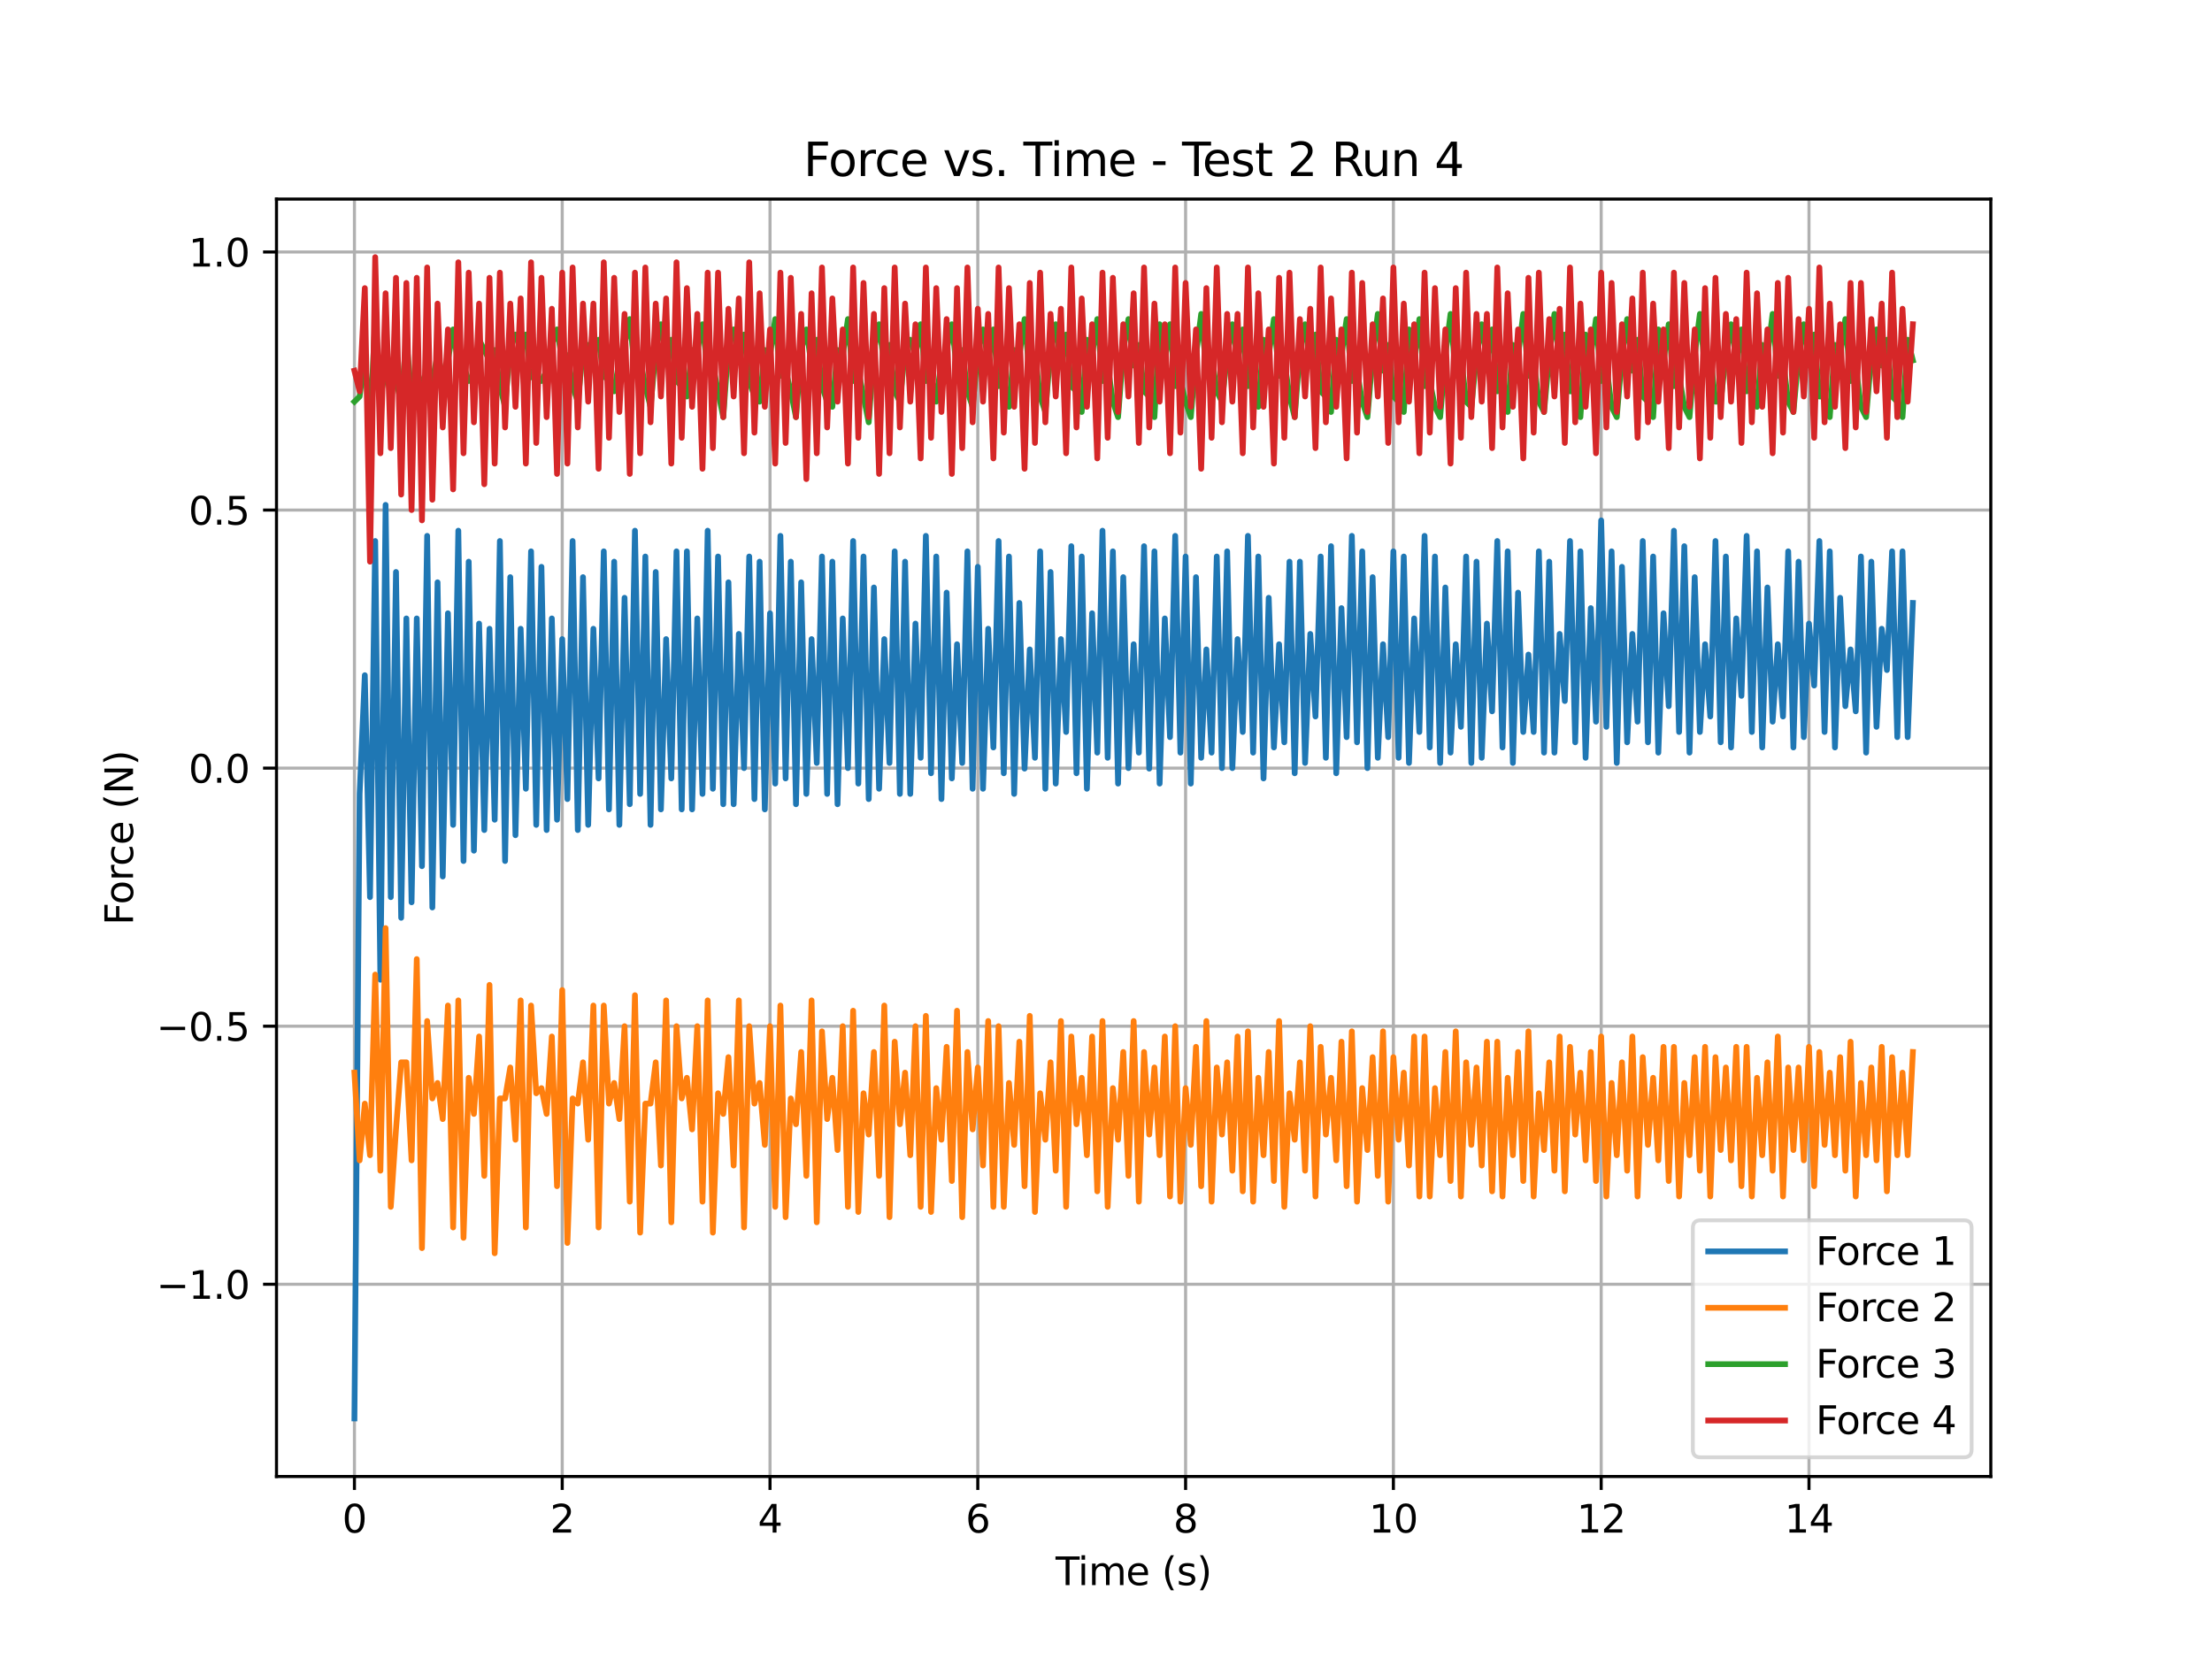 <?xml version="1.0" encoding="utf-8" standalone="no"?>
<!DOCTYPE svg PUBLIC "-//W3C//DTD SVG 1.1//EN"
  "http://www.w3.org/Graphics/SVG/1.1/DTD/svg11.dtd">
<svg xmlns:xlink="http://www.w3.org/1999/xlink" width="576pt" height="432pt" viewBox="0 0 576 432" xmlns="http://www.w3.org/2000/svg" version="1.1">
 <defs>
  <style type="text/css">*{stroke-linejoin: round; stroke-linecap: butt}</style>
 </defs>
 <g id="figure_1">
  <g id="patch_1">
   <path d="M 0 432 
L 576 432 
L 576 0 
L 0 0 
z
" style="fill: #ffffff"/>
  </g>
  <g id="axes_1">
   <g id="patch_2">
    <path d="M 72 384.48 
L 518.4 384.48 
L 518.4 51.84 
L 72 51.84 
z
" style="fill: #ffffff"/>
   </g>
   <g id="matplotlib.axis_1">
    <g id="xtick_1">
     <g id="line2d_1">
      <path d="M 92.291 384.48 
L 92.291 51.84 
" clip-path="url(#p115ffee6c2)" style="fill: none; stroke: #b0b0b0; stroke-width: 0.8; stroke-linecap: square"/>
     </g>
     <g id="line2d_2">
      <defs>
       <path id="me410e942dd" d="M 0 0 
L 0 3.5 
" style="stroke: #000000; stroke-width: 0.8"/>
      </defs>
      <g>
       <use xlink:href="#me410e942dd" x="92.291" y="384.48" style="stroke: #000000; stroke-width: 0.8"/>
      </g>
     </g>
     <g id="text_1">
      <!-- 0 -->
      <g transform="translate(89.11 399.078) scale(0.1 -0.1)">
       <defs>
        <path id="DejaVuSans-30" d="M 2034 4250 
Q 1547 4250 1301 3770 
Q 1056 3291 1056 2328 
Q 1056 1369 1301 889 
Q 1547 409 2034 409 
Q 2525 409 2770 889 
Q 3016 1369 3016 2328 
Q 3016 3291 2770 3770 
Q 2525 4250 2034 4250 
z
M 2034 4750 
Q 2819 4750 3233 4129 
Q 3647 3509 3647 2328 
Q 3647 1150 3233 529 
Q 2819 -91 2034 -91 
Q 1250 -91 836 529 
Q 422 1150 422 2328 
Q 422 3509 836 4129 
Q 1250 4750 2034 4750 
z
" transform="scale(0.016)"/>
       </defs>
       <use xlink:href="#DejaVuSans-30"/>
      </g>
     </g>
    </g>
    <g id="xtick_2">
     <g id="line2d_3">
      <path d="M 146.4 384.48 
L 146.4 51.84 
" clip-path="url(#p115ffee6c2)" style="fill: none; stroke: #b0b0b0; stroke-width: 0.8; stroke-linecap: square"/>
     </g>
     <g id="line2d_4">
      <g>
       <use xlink:href="#me410e942dd" x="146.4" y="384.48" style="stroke: #000000; stroke-width: 0.8"/>
      </g>
     </g>
     <g id="text_2">
      <!-- 2 -->
      <g transform="translate(143.219 399.078) scale(0.1 -0.1)">
       <defs>
        <path id="DejaVuSans-32" d="M 1228 531 
L 3431 531 
L 3431 0 
L 469 0 
L 469 531 
Q 828 903 1448 1529 
Q 2069 2156 2228 2338 
Q 2531 2678 2651 2914 
Q 2772 3150 2772 3378 
Q 2772 3750 2511 3984 
Q 2250 4219 1831 4219 
Q 1534 4219 1204 4116 
Q 875 4013 500 3803 
L 500 4441 
Q 881 4594 1212 4672 
Q 1544 4750 1819 4750 
Q 2544 4750 2975 4387 
Q 3406 4025 3406 3419 
Q 3406 3131 3298 2873 
Q 3191 2616 2906 2266 
Q 2828 2175 2409 1742 
Q 1991 1309 1228 531 
z
" transform="scale(0.016)"/>
       </defs>
       <use xlink:href="#DejaVuSans-32"/>
      </g>
     </g>
    </g>
    <g id="xtick_3">
     <g id="line2d_5">
      <path d="M 200.509 384.48 
L 200.509 51.84 
" clip-path="url(#p115ffee6c2)" style="fill: none; stroke: #b0b0b0; stroke-width: 0.8; stroke-linecap: square"/>
     </g>
     <g id="line2d_6">
      <g>
       <use xlink:href="#me410e942dd" x="200.509" y="384.48" style="stroke: #000000; stroke-width: 0.8"/>
      </g>
     </g>
     <g id="text_3">
      <!-- 4 -->
      <g transform="translate(197.328 399.078) scale(0.1 -0.1)">
       <defs>
        <path id="DejaVuSans-34" d="M 2419 4116 
L 825 1625 
L 2419 1625 
L 2419 4116 
z
M 2253 4666 
L 3047 4666 
L 3047 1625 
L 3713 1625 
L 3713 1100 
L 3047 1100 
L 3047 0 
L 2419 0 
L 2419 1100 
L 313 1100 
L 313 1709 
L 2253 4666 
z
" transform="scale(0.016)"/>
       </defs>
       <use xlink:href="#DejaVuSans-34"/>
      </g>
     </g>
    </g>
    <g id="xtick_4">
     <g id="line2d_7">
      <path d="M 254.618 384.48 
L 254.618 51.84 
" clip-path="url(#p115ffee6c2)" style="fill: none; stroke: #b0b0b0; stroke-width: 0.8; stroke-linecap: square"/>
     </g>
     <g id="line2d_8">
      <g>
       <use xlink:href="#me410e942dd" x="254.618" y="384.48" style="stroke: #000000; stroke-width: 0.8"/>
      </g>
     </g>
     <g id="text_4">
      <!-- 6 -->
      <g transform="translate(251.437 399.078) scale(0.1 -0.1)">
       <defs>
        <path id="DejaVuSans-36" d="M 2113 2584 
Q 1688 2584 1439 2293 
Q 1191 2003 1191 1497 
Q 1191 994 1439 701 
Q 1688 409 2113 409 
Q 2538 409 2786 701 
Q 3034 994 3034 1497 
Q 3034 2003 2786 2293 
Q 2538 2584 2113 2584 
z
M 3366 4563 
L 3366 3988 
Q 3128 4100 2886 4159 
Q 2644 4219 2406 4219 
Q 1781 4219 1451 3797 
Q 1122 3375 1075 2522 
Q 1259 2794 1537 2939 
Q 1816 3084 2150 3084 
Q 2853 3084 3261 2657 
Q 3669 2231 3669 1497 
Q 3669 778 3244 343 
Q 2819 -91 2113 -91 
Q 1303 -91 875 529 
Q 447 1150 447 2328 
Q 447 3434 972 4092 
Q 1497 4750 2381 4750 
Q 2619 4750 2861 4703 
Q 3103 4656 3366 4563 
z
" transform="scale(0.016)"/>
       </defs>
       <use xlink:href="#DejaVuSans-36"/>
      </g>
     </g>
    </g>
    <g id="xtick_5">
     <g id="line2d_9">
      <path d="M 308.727 384.48 
L 308.727 51.84 
" clip-path="url(#p115ffee6c2)" style="fill: none; stroke: #b0b0b0; stroke-width: 0.8; stroke-linecap: square"/>
     </g>
     <g id="line2d_10">
      <g>
       <use xlink:href="#me410e942dd" x="308.727" y="384.48" style="stroke: #000000; stroke-width: 0.8"/>
      </g>
     </g>
     <g id="text_5">
      <!-- 8 -->
      <g transform="translate(305.546 399.078) scale(0.1 -0.1)">
       <defs>
        <path id="DejaVuSans-38" d="M 2034 2216 
Q 1584 2216 1326 1975 
Q 1069 1734 1069 1313 
Q 1069 891 1326 650 
Q 1584 409 2034 409 
Q 2484 409 2743 651 
Q 3003 894 3003 1313 
Q 3003 1734 2745 1975 
Q 2488 2216 2034 2216 
z
M 1403 2484 
Q 997 2584 770 2862 
Q 544 3141 544 3541 
Q 544 4100 942 4425 
Q 1341 4750 2034 4750 
Q 2731 4750 3128 4425 
Q 3525 4100 3525 3541 
Q 3525 3141 3298 2862 
Q 3072 2584 2669 2484 
Q 3125 2378 3379 2068 
Q 3634 1759 3634 1313 
Q 3634 634 3220 271 
Q 2806 -91 2034 -91 
Q 1263 -91 848 271 
Q 434 634 434 1313 
Q 434 1759 690 2068 
Q 947 2378 1403 2484 
z
M 1172 3481 
Q 1172 3119 1398 2916 
Q 1625 2713 2034 2713 
Q 2441 2713 2670 2916 
Q 2900 3119 2900 3481 
Q 2900 3844 2670 4047 
Q 2441 4250 2034 4250 
Q 1625 4250 1398 4047 
Q 1172 3844 1172 3481 
z
" transform="scale(0.016)"/>
       </defs>
       <use xlink:href="#DejaVuSans-38"/>
      </g>
     </g>
    </g>
    <g id="xtick_6">
     <g id="line2d_11">
      <path d="M 362.836 384.48 
L 362.836 51.84 
" clip-path="url(#p115ffee6c2)" style="fill: none; stroke: #b0b0b0; stroke-width: 0.8; stroke-linecap: square"/>
     </g>
     <g id="line2d_12">
      <g>
       <use xlink:href="#me410e942dd" x="362.836" y="384.48" style="stroke: #000000; stroke-width: 0.8"/>
      </g>
     </g>
     <g id="text_6">
      <!-- 10 -->
      <g transform="translate(356.474 399.078) scale(0.1 -0.1)">
       <defs>
        <path id="DejaVuSans-31" d="M 794 531 
L 1825 531 
L 1825 4091 
L 703 3866 
L 703 4441 
L 1819 4666 
L 2450 4666 
L 2450 531 
L 3481 531 
L 3481 0 
L 794 0 
L 794 531 
z
" transform="scale(0.016)"/>
       </defs>
       <use xlink:href="#DejaVuSans-31"/>
       <use xlink:href="#DejaVuSans-30" x="63.623"/>
      </g>
     </g>
    </g>
    <g id="xtick_7">
     <g id="line2d_13">
      <path d="M 416.945 384.48 
L 416.945 51.84 
" clip-path="url(#p115ffee6c2)" style="fill: none; stroke: #b0b0b0; stroke-width: 0.8; stroke-linecap: square"/>
     </g>
     <g id="line2d_14">
      <g>
       <use xlink:href="#me410e942dd" x="416.945" y="384.48" style="stroke: #000000; stroke-width: 0.8"/>
      </g>
     </g>
     <g id="text_7">
      <!-- 12 -->
      <g transform="translate(410.583 399.078) scale(0.1 -0.1)">
       <use xlink:href="#DejaVuSans-31"/>
       <use xlink:href="#DejaVuSans-32" x="63.623"/>
      </g>
     </g>
    </g>
    <g id="xtick_8">
     <g id="line2d_15">
      <path d="M 471.055 384.48 
L 471.055 51.84 
" clip-path="url(#p115ffee6c2)" style="fill: none; stroke: #b0b0b0; stroke-width: 0.8; stroke-linecap: square"/>
     </g>
     <g id="line2d_16">
      <g>
       <use xlink:href="#me410e942dd" x="471.055" y="384.48" style="stroke: #000000; stroke-width: 0.8"/>
      </g>
     </g>
     <g id="text_8">
      <!-- 14 -->
      <g transform="translate(464.692 399.078) scale(0.1 -0.1)">
       <use xlink:href="#DejaVuSans-31"/>
       <use xlink:href="#DejaVuSans-34" x="63.623"/>
      </g>
     </g>
    </g>
    <g id="text_9">
     <!-- Time (s) -->
     <g transform="translate(274.871 412.757) scale(0.1 -0.1)">
      <defs>
       <path id="DejaVuSans-54" d="M -19 4666 
L 3928 4666 
L 3928 4134 
L 2272 4134 
L 2272 0 
L 1638 0 
L 1638 4134 
L -19 4134 
L -19 4666 
z
" transform="scale(0.016)"/>
       <path id="DejaVuSans-69" d="M 603 3500 
L 1178 3500 
L 1178 0 
L 603 0 
L 603 3500 
z
M 603 4863 
L 1178 4863 
L 1178 4134 
L 603 4134 
L 603 4863 
z
" transform="scale(0.016)"/>
       <path id="DejaVuSans-6d" d="M 3328 2828 
Q 3544 3216 3844 3400 
Q 4144 3584 4550 3584 
Q 5097 3584 5394 3201 
Q 5691 2819 5691 2113 
L 5691 0 
L 5113 0 
L 5113 2094 
Q 5113 2597 4934 2840 
Q 4756 3084 4391 3084 
Q 3944 3084 3684 2787 
Q 3425 2491 3425 1978 
L 3425 0 
L 2847 0 
L 2847 2094 
Q 2847 2600 2669 2842 
Q 2491 3084 2119 3084 
Q 1678 3084 1418 2786 
Q 1159 2488 1159 1978 
L 1159 0 
L 581 0 
L 581 3500 
L 1159 3500 
L 1159 2956 
Q 1356 3278 1631 3431 
Q 1906 3584 2284 3584 
Q 2666 3584 2933 3390 
Q 3200 3197 3328 2828 
z
" transform="scale(0.016)"/>
       <path id="DejaVuSans-65" d="M 3597 1894 
L 3597 1613 
L 953 1613 
Q 991 1019 1311 708 
Q 1631 397 2203 397 
Q 2534 397 2845 478 
Q 3156 559 3463 722 
L 3463 178 
Q 3153 47 2828 -22 
Q 2503 -91 2169 -91 
Q 1331 -91 842 396 
Q 353 884 353 1716 
Q 353 2575 817 3079 
Q 1281 3584 2069 3584 
Q 2775 3584 3186 3129 
Q 3597 2675 3597 1894 
z
M 3022 2063 
Q 3016 2534 2758 2815 
Q 2500 3097 2075 3097 
Q 1594 3097 1305 2825 
Q 1016 2553 972 2059 
L 3022 2063 
z
" transform="scale(0.016)"/>
       <path id="DejaVuSans-20" transform="scale(0.016)"/>
       <path id="DejaVuSans-28" d="M 1984 4856 
Q 1566 4138 1362 3434 
Q 1159 2731 1159 2009 
Q 1159 1288 1364 580 
Q 1569 -128 1984 -844 
L 1484 -844 
Q 1016 -109 783 600 
Q 550 1309 550 2009 
Q 550 2706 781 3412 
Q 1013 4119 1484 4856 
L 1984 4856 
z
" transform="scale(0.016)"/>
       <path id="DejaVuSans-73" d="M 2834 3397 
L 2834 2853 
Q 2591 2978 2328 3040 
Q 2066 3103 1784 3103 
Q 1356 3103 1142 2972 
Q 928 2841 928 2578 
Q 928 2378 1081 2264 
Q 1234 2150 1697 2047 
L 1894 2003 
Q 2506 1872 2764 1633 
Q 3022 1394 3022 966 
Q 3022 478 2636 193 
Q 2250 -91 1575 -91 
Q 1294 -91 989 -36 
Q 684 19 347 128 
L 347 722 
Q 666 556 975 473 
Q 1284 391 1588 391 
Q 1994 391 2212 530 
Q 2431 669 2431 922 
Q 2431 1156 2273 1281 
Q 2116 1406 1581 1522 
L 1381 1569 
Q 847 1681 609 1914 
Q 372 2147 372 2553 
Q 372 3047 722 3315 
Q 1072 3584 1716 3584 
Q 2034 3584 2315 3537 
Q 2597 3491 2834 3397 
z
" transform="scale(0.016)"/>
       <path id="DejaVuSans-29" d="M 513 4856 
L 1013 4856 
Q 1481 4119 1714 3412 
Q 1947 2706 1947 2009 
Q 1947 1309 1714 600 
Q 1481 -109 1013 -844 
L 513 -844 
Q 928 -128 1133 580 
Q 1338 1288 1338 2009 
Q 1338 2731 1133 3434 
Q 928 4138 513 4856 
z
" transform="scale(0.016)"/>
      </defs>
      <use xlink:href="#DejaVuSans-54"/>
      <use xlink:href="#DejaVuSans-69" x="57.959"/>
      <use xlink:href="#DejaVuSans-6d" x="85.742"/>
      <use xlink:href="#DejaVuSans-65" x="183.154"/>
      <use xlink:href="#DejaVuSans-20" x="244.678"/>
      <use xlink:href="#DejaVuSans-28" x="276.465"/>
      <use xlink:href="#DejaVuSans-73" x="315.479"/>
      <use xlink:href="#DejaVuSans-29" x="367.578"/>
     </g>
    </g>
   </g>
   <g id="matplotlib.axis_2">
    <g id="ytick_1">
     <g id="line2d_17">
      <path d="M 72 334.416 
L 518.4 334.416 
" clip-path="url(#p115ffee6c2)" style="fill: none; stroke: #b0b0b0; stroke-width: 0.8; stroke-linecap: square"/>
     </g>
     <g id="line2d_18">
      <defs>
       <path id="m4d97829cfa" d="M 0 0 
L -3.5 0 
" style="stroke: #000000; stroke-width: 0.8"/>
      </defs>
      <g>
       <use xlink:href="#m4d97829cfa" x="72" y="334.416" style="stroke: #000000; stroke-width: 0.8"/>
      </g>
     </g>
     <g id="text_10">
      <!-- −1.0 -->
      <g transform="translate(40.717 338.215) scale(0.1 -0.1)">
       <defs>
        <path id="DejaVuSans-2212" d="M 678 2272 
L 4684 2272 
L 4684 1741 
L 678 1741 
L 678 2272 
z
" transform="scale(0.016)"/>
        <path id="DejaVuSans-2e" d="M 684 794 
L 1344 794 
L 1344 0 
L 684 0 
L 684 794 
z
" transform="scale(0.016)"/>
       </defs>
       <use xlink:href="#DejaVuSans-2212"/>
       <use xlink:href="#DejaVuSans-31" x="83.789"/>
       <use xlink:href="#DejaVuSans-2e" x="147.412"/>
       <use xlink:href="#DejaVuSans-30" x="179.199"/>
      </g>
     </g>
    </g>
    <g id="ytick_2">
     <g id="line2d_19">
      <path d="M 72 267.216 
L 518.4 267.216 
" clip-path="url(#p115ffee6c2)" style="fill: none; stroke: #b0b0b0; stroke-width: 0.8; stroke-linecap: square"/>
     </g>
     <g id="line2d_20">
      <g>
       <use xlink:href="#m4d97829cfa" x="72" y="267.216" style="stroke: #000000; stroke-width: 0.8"/>
      </g>
     </g>
     <g id="text_11">
      <!-- −0.5 -->
      <g transform="translate(40.717 271.015) scale(0.1 -0.1)">
       <defs>
        <path id="DejaVuSans-35" d="M 691 4666 
L 3169 4666 
L 3169 4134 
L 1269 4134 
L 1269 2991 
Q 1406 3038 1543 3061 
Q 1681 3084 1819 3084 
Q 2600 3084 3056 2656 
Q 3513 2228 3513 1497 
Q 3513 744 3044 326 
Q 2575 -91 1722 -91 
Q 1428 -91 1123 -41 
Q 819 9 494 109 
L 494 744 
Q 775 591 1075 516 
Q 1375 441 1709 441 
Q 2250 441 2565 725 
Q 2881 1009 2881 1497 
Q 2881 1984 2565 2268 
Q 2250 2553 1709 2553 
Q 1456 2553 1204 2497 
Q 953 2441 691 2322 
L 691 4666 
z
" transform="scale(0.016)"/>
       </defs>
       <use xlink:href="#DejaVuSans-2212"/>
       <use xlink:href="#DejaVuSans-30" x="83.789"/>
       <use xlink:href="#DejaVuSans-2e" x="147.412"/>
       <use xlink:href="#DejaVuSans-35" x="179.199"/>
      </g>
     </g>
    </g>
    <g id="ytick_3">
     <g id="line2d_21">
      <path d="M 72 200.016 
L 518.4 200.016 
" clip-path="url(#p115ffee6c2)" style="fill: none; stroke: #b0b0b0; stroke-width: 0.8; stroke-linecap: square"/>
     </g>
     <g id="line2d_22">
      <g>
       <use xlink:href="#m4d97829cfa" x="72" y="200.016" style="stroke: #000000; stroke-width: 0.8"/>
      </g>
     </g>
     <g id="text_12">
      <!-- 0.0 -->
      <g transform="translate(49.097 203.815) scale(0.1 -0.1)">
       <use xlink:href="#DejaVuSans-30"/>
       <use xlink:href="#DejaVuSans-2e" x="63.623"/>
       <use xlink:href="#DejaVuSans-30" x="95.41"/>
      </g>
     </g>
    </g>
    <g id="ytick_4">
     <g id="line2d_23">
      <path d="M 72 132.816 
L 518.4 132.816 
" clip-path="url(#p115ffee6c2)" style="fill: none; stroke: #b0b0b0; stroke-width: 0.8; stroke-linecap: square"/>
     </g>
     <g id="line2d_24">
      <g>
       <use xlink:href="#m4d97829cfa" x="72" y="132.816" style="stroke: #000000; stroke-width: 0.8"/>
      </g>
     </g>
     <g id="text_13">
      <!-- 0.5 -->
      <g transform="translate(49.097 136.615) scale(0.1 -0.1)">
       <use xlink:href="#DejaVuSans-30"/>
       <use xlink:href="#DejaVuSans-2e" x="63.623"/>
       <use xlink:href="#DejaVuSans-35" x="95.41"/>
      </g>
     </g>
    </g>
    <g id="ytick_5">
     <g id="line2d_25">
      <path d="M 72 65.616 
L 518.4 65.616 
" clip-path="url(#p115ffee6c2)" style="fill: none; stroke: #b0b0b0; stroke-width: 0.8; stroke-linecap: square"/>
     </g>
     <g id="line2d_26">
      <g>
       <use xlink:href="#m4d97829cfa" x="72" y="65.616" style="stroke: #000000; stroke-width: 0.8"/>
      </g>
     </g>
     <g id="text_14">
      <!-- 1.0 -->
      <g transform="translate(49.097 69.415) scale(0.1 -0.1)">
       <use xlink:href="#DejaVuSans-31"/>
       <use xlink:href="#DejaVuSans-2e" x="63.623"/>
       <use xlink:href="#DejaVuSans-30" x="95.41"/>
      </g>
     </g>
    </g>
    <g id="text_15">
     <!-- Force (N) -->
     <g transform="translate(34.638 240.914) rotate(-90) scale(0.1 -0.1)">
      <defs>
       <path id="DejaVuSans-46" d="M 628 4666 
L 3309 4666 
L 3309 4134 
L 1259 4134 
L 1259 2759 
L 3109 2759 
L 3109 2228 
L 1259 2228 
L 1259 0 
L 628 0 
L 628 4666 
z
" transform="scale(0.016)"/>
       <path id="DejaVuSans-6f" d="M 1959 3097 
Q 1497 3097 1228 2736 
Q 959 2375 959 1747 
Q 959 1119 1226 758 
Q 1494 397 1959 397 
Q 2419 397 2687 759 
Q 2956 1122 2956 1747 
Q 2956 2369 2687 2733 
Q 2419 3097 1959 3097 
z
M 1959 3584 
Q 2709 3584 3137 3096 
Q 3566 2609 3566 1747 
Q 3566 888 3137 398 
Q 2709 -91 1959 -91 
Q 1206 -91 779 398 
Q 353 888 353 1747 
Q 353 2609 779 3096 
Q 1206 3584 1959 3584 
z
" transform="scale(0.016)"/>
       <path id="DejaVuSans-72" d="M 2631 2963 
Q 2534 3019 2420 3045 
Q 2306 3072 2169 3072 
Q 1681 3072 1420 2755 
Q 1159 2438 1159 1844 
L 1159 0 
L 581 0 
L 581 3500 
L 1159 3500 
L 1159 2956 
Q 1341 3275 1631 3429 
Q 1922 3584 2338 3584 
Q 2397 3584 2469 3576 
Q 2541 3569 2628 3553 
L 2631 2963 
z
" transform="scale(0.016)"/>
       <path id="DejaVuSans-63" d="M 3122 3366 
L 3122 2828 
Q 2878 2963 2633 3030 
Q 2388 3097 2138 3097 
Q 1578 3097 1268 2742 
Q 959 2388 959 1747 
Q 959 1106 1268 751 
Q 1578 397 2138 397 
Q 2388 397 2633 464 
Q 2878 531 3122 666 
L 3122 134 
Q 2881 22 2623 -34 
Q 2366 -91 2075 -91 
Q 1284 -91 818 406 
Q 353 903 353 1747 
Q 353 2603 823 3093 
Q 1294 3584 2113 3584 
Q 2378 3584 2631 3529 
Q 2884 3475 3122 3366 
z
" transform="scale(0.016)"/>
       <path id="DejaVuSans-4e" d="M 628 4666 
L 1478 4666 
L 3547 763 
L 3547 4666 
L 4159 4666 
L 4159 0 
L 3309 0 
L 1241 3903 
L 1241 0 
L 628 0 
L 628 4666 
z
" transform="scale(0.016)"/>
      </defs>
      <use xlink:href="#DejaVuSans-46"/>
      <use xlink:href="#DejaVuSans-6f" x="53.895"/>
      <use xlink:href="#DejaVuSans-72" x="115.076"/>
      <use xlink:href="#DejaVuSans-63" x="153.939"/>
      <use xlink:href="#DejaVuSans-65" x="208.92"/>
      <use xlink:href="#DejaVuSans-20" x="270.443"/>
      <use xlink:href="#DejaVuSans-28" x="302.23"/>
      <use xlink:href="#DejaVuSans-4e" x="341.244"/>
      <use xlink:href="#DejaVuSans-29" x="416.049"/>
     </g>
    </g>
   </g>
   <g id="line2d_27">
    <path d="M 92.291 369.36 
L 93.644 206.736 
L 94.996 175.824 
L 96.349 233.616 
L 97.702 140.88 
L 99.055 255.12 
L 100.407 131.472 
L 101.76 233.616 
L 103.113 148.944 
L 104.465 238.992 
L 105.818 161.04 
L 107.171 234.96 
L 108.524 161.04 
L 109.876 225.552 
L 111.229 139.536 
L 112.582 236.304 
L 113.935 151.632 
L 115.287 228.24 
L 116.64 159.696 
L 117.993 214.8 
L 119.345 138.192 
L 120.698 224.208 
L 122.051 146.256 
L 123.404 221.52 
L 124.756 162.384 
L 126.109 216.144 
L 127.462 163.728 
L 128.815 213.456 
L 130.167 140.88 
L 131.52 224.208 
L 132.873 150.288 
L 134.225 217.488 
L 135.578 163.728 
L 136.931 205.392 
L 138.284 143.568 
L 139.636 214.8 
L 140.989 147.6 
L 142.342 216.144 
L 143.695 161.04 
L 145.047 213.456 
L 146.4 166.416 
L 147.753 208.08 
L 149.105 140.88 
L 150.458 216.144 
L 151.811 150.288 
L 153.164 214.8 
L 154.516 163.728 
L 155.869 202.704 
L 157.222 143.568 
L 158.575 210.768 
L 159.927 146.256 
L 161.28 214.8 
L 162.633 155.664 
L 163.985 209.424 
L 165.338 138.192 
L 166.691 206.736 
L 168.044 144.912 
L 169.396 214.8 
L 170.749 148.944 
L 172.102 210.768 
L 173.455 166.416 
L 174.807 202.704 
L 176.16 143.568 
L 177.513 210.768 
L 178.865 143.568 
L 180.218 210.768 
L 181.571 161.04 
L 182.924 206.736 
L 184.276 138.192 
L 185.629 205.392 
L 186.982 144.912 
L 188.335 209.424 
L 189.687 151.632 
L 191.04 209.424 
L 192.393 165.072 
L 193.745 200.016 
L 195.098 144.912 
L 196.451 208.08 
L 197.804 146.256 
L 199.156 210.768 
L 200.509 159.696 
L 201.862 204.048 
L 203.215 139.536 
L 204.567 202.704 
L 205.92 146.256 
L 207.273 209.424 
L 208.625 151.632 
L 209.978 206.736 
L 211.331 166.416 
L 212.684 198.672 
L 214.036 144.912 
L 215.389 206.736 
L 216.742 146.256 
L 218.095 209.424 
L 219.447 161.04 
L 220.8 200.016 
L 222.153 140.88 
L 223.505 204.048 
L 224.858 144.912 
L 226.211 208.08 
L 227.564 152.976 
L 228.916 205.392 
L 230.269 166.416 
L 231.622 198.672 
L 232.975 143.568 
L 234.327 206.736 
L 235.68 146.256 
L 237.033 206.736 
L 238.385 162.384 
L 239.738 197.328 
L 241.091 139.536 
L 242.444 201.36 
L 243.796 144.912 
L 245.149 208.08 
L 246.502 154.32 
L 247.855 202.704 
L 249.207 167.76 
L 250.56 198.672 
L 251.913 143.568 
L 253.265 205.392 
L 254.618 147.6 
L 255.971 205.392 
L 257.324 163.728 
L 258.676 194.64 
L 260.029 140.88 
L 261.382 201.36 
L 262.735 144.912 
L 264.087 206.736 
L 265.44 157.008 
L 266.793 200.145 
L 268.145 169.104 
L 269.498 197.328 
L 270.851 143.568 
L 272.204 205.392 
L 273.556 148.944 
L 274.909 204.048 
L 276.262 166.416 
L 277.615 190.608 
L 278.967 142.224 
L 280.32 201.36 
L 281.673 144.912 
L 283.025 205.392 
L 284.378 159.696 
L 285.731 195.984 
L 287.084 138.192 
L 288.436 197.328 
L 289.789 143.568 
L 291.142 204.048 
L 292.495 150.288 
L 293.847 200.016 
L 295.2 167.76 
L 296.553 195.984 
L 297.905 142.224 
L 299.258 200.145 
L 300.611 143.568 
L 301.964 204.048 
L 303.316 161.04 
L 304.669 191.952 
L 306.022 139.536 
L 307.375 195.984 
L 308.727 144.912 
L 310.08 204.048 
L 311.433 150.288 
L 312.785 197.328 
L 314.138 169.104 
L 315.491 195.984 
L 316.844 144.912 
L 318.196 200.016 
L 319.549 143.568 
L 320.902 200.016 
L 322.255 166.416 
L 323.607 190.608 
L 324.96 139.536 
L 326.313 195.984 
L 327.665 144.912 
L 329.018 202.704 
L 330.371 155.664 
L 331.724 194.64 
L 333.076 167.76 
L 334.429 193.296 
L 335.782 146.256 
L 337.135 201.36 
L 338.487 146.256 
L 339.84 198.672 
L 341.193 165.072 
L 342.545 186.576 
L 343.898 144.912 
L 345.251 197.328 
L 346.604 142.224 
L 347.956 201.36 
L 349.309 158.352 
L 350.662 191.952 
L 352.015 139.536 
L 353.367 193.296 
L 354.72 143.568 
L 356.073 200.016 
L 357.425 150.288 
L 358.778 197.328 
L 360.131 167.76 
L 361.484 191.952 
L 362.836 143.568 
L 364.189 197.328 
L 365.542 144.912 
L 366.895 198.672 
L 368.247 161.04 
L 369.6 190.608 
L 370.953 139.536 
L 372.305 194.64 
L 373.658 144.912 
L 375.011 198.672 
L 376.364 152.976 
L 377.716 195.984 
L 379.069 167.76 
L 380.422 189.264 
L 381.775 144.912 
L 383.127 198.672 
L 384.48 146.256 
L 385.833 197.328 
L 387.185 162.384 
L 388.538 185.232 
L 389.891 140.88 
L 391.244 194.64 
L 392.596 143.568 
L 393.949 198.672 
L 395.302 154.32 
L 396.655 190.608 
L 398.007 170.448 
L 399.36 190.608 
L 400.713 143.568 
L 402.065 195.984 
L 403.418 146.256 
L 404.771 195.984 
L 406.124 165.072 
L 407.476 182.544 
L 408.829 140.88 
L 410.182 193.296 
L 411.535 143.568 
L 412.887 197.328 
L 414.24 158.352 
L 415.593 187.92 
L 416.945 135.504 
L 418.298 189.264 
L 419.651 143.568 
L 421.004 198.672 
L 422.356 147.6 
L 423.709 193.296 
L 425.062 165.072 
L 426.415 187.92 
L 427.767 140.88 
L 429.12 193.296 
L 430.473 144.912 
L 431.825 195.984 
L 433.178 159.696 
L 434.531 183.888 
L 435.884 138.192 
L 437.236 190.608 
L 438.589 142.224 
L 439.942 195.984 
L 441.295 150.288 
L 442.647 190.608 
L 444 167.76 
L 445.353 186.576 
L 446.705 140.88 
L 448.058 193.296 
L 449.411 144.912 
L 450.764 194.64 
L 452.116 161.04 
L 453.469 181.2 
L 454.822 139.536 
L 456.175 190.608 
L 457.527 143.568 
L 458.88 194.64 
L 460.233 152.976 
L 461.585 187.92 
L 462.938 167.76 
L 464.291 186.576 
L 465.644 143.568 
L 466.996 194.64 
L 468.349 146.256 
L 469.702 191.952 
L 471.055 162.384 
L 472.407 178.512 
L 473.76 140.88 
L 475.113 190.608 
L 476.465 143.568 
L 477.818 194.64 
L 479.171 155.664 
L 480.524 183.888 
L 481.876 169.104 
L 483.229 185.232 
L 484.582 144.912 
L 485.935 195.984 
L 487.287 146.256 
L 488.64 189.264 
L 489.993 163.728 
L 491.345 174.48 
L 492.698 143.568 
L 494.051 191.952 
L 495.404 143.568 
L 496.756 191.952 
L 498.109 157.008 
L 498.109 157.008 
" clip-path="url(#p115ffee6c2)" style="fill: none; stroke: #1f77b4; stroke-width: 1.5; stroke-linecap: square"/>
   </g>
   <g id="line2d_28">
    <path d="M 92.291 279.312 
L 93.644 302.16 
L 94.996 287.376 
L 96.349 300.816 
L 97.702 253.776 
L 99.055 304.848 
L 100.407 241.68 
L 101.76 314.256 
L 103.113 294.096 
L 104.465 276.624 
L 105.818 276.624 
L 107.171 302.16 
L 108.524 249.744 
L 109.876 325.008 
L 111.229 265.872 
L 112.582 286.032 
L 113.935 282 
L 115.287 291.408 
L 116.64 261.84 
L 117.993 319.632 
L 119.345 260.496 
L 120.698 322.32 
L 122.051 280.656 
L 123.404 290.064 
L 124.756 269.904 
L 126.109 306.192 
L 127.462 256.464 
L 128.815 326.352 
L 130.167 286.032 
L 131.52 286.032 
L 132.873 277.968 
L 134.225 296.784 
L 135.578 260.496 
L 136.931 319.632 
L 138.284 261.84 
L 139.636 284.688 
L 140.989 283.344 
L 142.342 290.064 
L 143.695 269.904 
L 145.047 308.88 
L 146.4 257.808 
L 147.753 323.664 
L 149.105 286.032 
L 150.458 287.376 
L 151.811 276.624 
L 153.164 296.784 
L 154.516 261.84 
L 155.869 319.632 
L 157.222 261.84 
L 158.575 287.376 
L 159.927 282 
L 161.28 291.408 
L 162.633 267.216 
L 163.985 312.912 
L 165.338 259.152 
L 166.691 320.976 
L 168.044 287.376 
L 169.396 287.376 
L 170.749 276.624 
L 172.102 303.504 
L 173.455 260.496 
L 174.807 318.288 
L 176.16 267.216 
L 177.513 286.032 
L 178.865 280.656 
L 180.218 294.096 
L 181.571 267.216 
L 182.924 312.912 
L 184.276 260.496 
L 185.629 320.976 
L 186.982 284.688 
L 188.335 290.064 
L 189.687 275.28 
L 191.04 303.504 
L 192.393 260.496 
L 193.745 319.632 
L 195.098 267.216 
L 196.451 287.376 
L 197.804 282 
L 199.156 298.128 
L 200.509 267.216 
L 201.862 314.256 
L 203.215 261.84 
L 204.567 316.944 
L 205.92 286.032 
L 207.273 292.752 
L 208.625 273.936 
L 209.978 306.192 
L 211.331 260.496 
L 212.684 318.288 
L 214.036 268.56 
L 215.389 291.408 
L 216.742 280.656 
L 218.095 299.472 
L 219.447 267.216 
L 220.8 314.256 
L 222.153 263.184 
L 223.505 315.6 
L 224.858 284.688 
L 226.211 295.44 
L 227.564 273.936 
L 228.916 306.192 
L 230.269 261.84 
L 231.622 316.944 
L 232.975 271.248 
L 234.327 292.752 
L 235.68 279.312 
L 237.033 300.816 
L 238.385 267.216 
L 239.738 314.256 
L 241.091 264.528 
L 242.444 315.6 
L 243.796 283.344 
L 245.149 296.784 
L 246.502 272.592 
L 247.855 307.536 
L 249.207 263.184 
L 250.56 316.944 
L 251.913 273.936 
L 253.265 294.096 
L 254.618 277.968 
L 255.971 303.504 
L 257.324 265.872 
L 258.676 314.256 
L 260.029 267.216 
L 261.382 314.256 
L 262.735 282 
L 264.087 298.128 
L 265.44 271.248 
L 266.793 308.88 
L 268.145 264.528 
L 269.498 315.6 
L 270.851 284.688 
L 272.204 296.784 
L 273.556 276.624 
L 274.909 304.848 
L 276.262 265.872 
L 277.615 314.256 
L 278.967 269.904 
L 280.32 292.752 
L 281.673 280.656 
L 283.025 300.816 
L 284.378 269.904 
L 285.731 310.224 
L 287.084 265.872 
L 288.436 314.256 
L 289.789 283.344 
L 291.142 296.784 
L 292.495 273.936 
L 293.847 306.192 
L 295.2 265.872 
L 296.553 312.912 
L 297.905 273.936 
L 299.258 295.44 
L 300.611 277.968 
L 301.964 300.816 
L 303.316 269.904 
L 304.669 311.568 
L 306.022 267.216 
L 307.375 312.912 
L 308.727 283.344 
L 310.08 298.128 
L 311.433 272.592 
L 312.785 308.88 
L 314.138 265.872 
L 315.491 312.912 
L 316.844 277.968 
L 318.196 295.44 
L 319.549 276.624 
L 320.902 304.848 
L 322.255 269.904 
L 323.607 310.224 
L 324.96 268.56 
L 326.313 312.912 
L 327.665 280.656 
L 329.018 300.816 
L 330.371 273.936 
L 331.724 307.536 
L 333.076 265.872 
L 334.429 314.256 
L 335.782 284.688 
L 337.135 296.784 
L 338.487 276.624 
L 339.84 304.848 
L 341.193 267.216 
L 342.545 311.568 
L 343.898 272.592 
L 345.251 295.44 
L 346.604 280.656 
L 347.956 302.16 
L 349.309 271.248 
L 350.662 308.88 
L 352.015 268.56 
L 353.367 312.912 
L 354.72 283.344 
L 356.073 299.472 
L 357.425 275.28 
L 358.778 306.192 
L 360.131 268.56 
L 361.484 312.912 
L 362.836 275.28 
L 364.189 296.784 
L 365.542 279.312 
L 366.895 303.504 
L 368.247 269.904 
L 369.6 311.568 
L 370.953 269.904 
L 372.305 311.568 
L 373.658 283.344 
L 375.011 300.816 
L 376.364 273.936 
L 377.716 307.536 
L 379.069 268.56 
L 380.422 311.568 
L 381.775 276.624 
L 383.127 298.128 
L 384.48 277.968 
L 385.833 303.504 
L 387.185 271.248 
L 388.538 310.224 
L 389.891 271.248 
L 391.244 311.568 
L 392.596 280.656 
L 393.949 300.816 
L 395.302 273.936 
L 396.655 307.536 
L 398.007 268.56 
L 399.36 311.568 
L 400.713 284.688 
L 402.065 299.472 
L 403.418 276.624 
L 404.771 304.848 
L 406.124 269.904 
L 407.476 310.224 
L 408.829 272.592 
L 410.182 295.44 
L 411.535 279.312 
L 412.887 302.16 
L 414.24 273.936 
L 415.593 307.536 
L 416.945 269.904 
L 418.298 311.568 
L 419.651 282 
L 421.004 300.816 
L 422.356 276.624 
L 423.709 304.848 
L 425.062 269.904 
L 426.415 311.568 
L 427.767 275.28 
L 429.12 298.128 
L 430.473 280.656 
L 431.825 302.16 
L 433.178 272.592 
L 434.531 307.536 
L 435.884 272.592 
L 437.236 311.568 
L 438.589 282 
L 439.942 300.816 
L 441.295 275.28 
L 442.647 304.848 
L 444 272.592 
L 445.353 311.568 
L 446.705 275.28 
L 448.058 299.472 
L 449.411 277.968 
L 450.764 302.16 
L 452.116 272.592 
L 453.469 308.88 
L 454.822 272.592 
L 456.175 311.568 
L 457.527 280.656 
L 458.88 300.816 
L 460.233 276.624 
L 461.585 304.848 
L 462.938 269.904 
L 464.291 311.568 
L 465.644 277.968 
L 466.996 299.472 
L 468.349 277.968 
L 469.702 302.16 
L 471.055 272.592 
L 472.407 308.88 
L 473.76 273.936 
L 475.113 298.128 
L 476.465 279.312 
L 477.818 300.816 
L 479.171 275.28 
L 480.524 304.848 
L 481.876 271.248 
L 483.229 311.568 
L 484.582 282 
L 485.935 300.816 
L 487.287 277.968 
L 488.64 302.16 
L 489.993 272.592 
L 491.345 310.224 
L 492.698 275.28 
L 494.051 300.816 
L 495.404 279.312 
L 496.756 300.816 
L 498.109 273.936 
L 498.109 273.936 
" clip-path="url(#p115ffee6c2)" style="fill: none; stroke: #ff7f0e; stroke-width: 1.5; stroke-linecap: square"/>
   </g>
   <g id="line2d_29">
    <path d="M 92.291 104.592 
L 93.644 103.248 
L 94.996 92.496 
L 96.349 111.312 
L 97.702 83.088 
L 99.055 103.248 
L 100.407 96.528 
L 101.76 101.904 
L 103.113 99.216 
L 104.465 104.592 
L 105.818 88.464 
L 107.171 103.248 
L 108.524 96.528 
L 109.876 100.56 
L 111.229 97.872 
L 112.582 99.216 
L 113.935 92.496 
L 115.287 97.872 
L 116.64 93.84 
L 117.993 85.776 
L 119.345 95.184 
L 120.698 95.184 
L 122.051 99.216 
L 123.404 97.872 
L 124.756 88.464 
L 127.462 93.84 
L 128.815 91.152 
L 130.167 100.56 
L 131.52 105.936 
L 132.873 89.808 
L 134.225 87.12 
L 135.578 91.152 
L 136.931 87.12 
L 138.284 97.872 
L 139.636 99.216 
L 140.989 99.216 
L 142.342 96.528 
L 143.695 89.808 
L 145.047 85.776 
L 146.4 93.84 
L 147.753 92.496 
L 149.105 100.56 
L 150.458 104.592 
L 151.811 91.152 
L 153.164 89.808 
L 154.516 91.152 
L 155.869 88.464 
L 157.222 97.872 
L 158.575 99.216 
L 159.927 101.904 
L 161.28 93.84 
L 162.633 89.808 
L 163.985 83.088 
L 165.338 96.528 
L 166.691 93.84 
L 168.044 100.56 
L 169.396 105.936 
L 170.749 91.152 
L 172.102 84.432 
L 173.455 92.496 
L 174.807 88.464 
L 176.16 99.216 
L 177.513 100.56 
L 178.865 103.248 
L 180.218 91.152 
L 181.571 91.152 
L 182.924 84.432 
L 184.276 96.528 
L 185.629 95.184 
L 188.335 108.624 
L 189.687 89.808 
L 191.04 85.776 
L 192.393 93.84 
L 193.745 87.12 
L 195.098 99.216 
L 196.451 103.248 
L 197.804 104.592 
L 199.156 91.152 
L 200.509 92.496 
L 201.862 83.088 
L 203.215 97.872 
L 204.567 96.528 
L 205.92 101.904 
L 207.273 108.624 
L 208.625 91.152 
L 209.978 85.776 
L 211.331 95.184 
L 212.684 88.464 
L 214.036 100.56 
L 215.389 104.592 
L 216.742 105.936 
L 218.095 91.152 
L 219.447 92.496 
L 220.8 83.088 
L 222.153 99.216 
L 223.505 96.528 
L 226.211 109.968 
L 227.564 91.152 
L 228.916 84.432 
L 230.269 95.184 
L 231.622 89.808 
L 232.975 101.904 
L 234.327 104.592 
L 235.68 91.152 
L 237.033 88.464 
L 238.385 92.496 
L 239.738 84.432 
L 241.091 99.216 
L 242.444 97.872 
L 243.796 104.592 
L 245.149 93.84 
L 246.502 91.152 
L 247.855 84.432 
L 249.207 96.528 
L 250.56 91.152 
L 251.913 101.904 
L 253.265 105.936 
L 254.618 91.152 
L 255.971 85.776 
L 257.324 93.84 
L 258.676 85.776 
L 260.029 100.56 
L 261.382 99.216 
L 262.735 105.936 
L 264.087 91.152 
L 265.44 92.496 
L 266.793 83.088 
L 268.145 97.872 
L 269.498 92.496 
L 270.851 103.248 
L 272.204 107.28 
L 273.556 91.152 
L 274.909 84.432 
L 276.262 95.184 
L 277.615 87.12 
L 278.967 100.56 
L 280.32 101.904 
L 281.673 107.28 
L 283.025 88.464 
L 284.378 92.496 
L 285.731 83.088 
L 287.084 99.216 
L 288.436 95.184 
L 289.789 104.592 
L 291.142 108.624 
L 292.495 91.152 
L 293.847 83.088 
L 295.2 95.184 
L 296.553 89.808 
L 297.905 101.904 
L 299.258 103.248 
L 300.611 108.624 
L 301.964 84.432 
L 303.316 93.84 
L 304.669 84.432 
L 306.022 100.56 
L 307.375 99.216 
L 308.727 104.592 
L 310.08 108.624 
L 311.433 92.496 
L 312.785 81.744 
L 314.138 96.528 
L 315.491 92.496 
L 316.844 101.904 
L 318.196 104.592 
L 319.549 92.496 
L 320.902 84.432 
L 322.255 93.84 
L 323.607 85.776 
L 324.96 100.56 
L 326.313 99.216 
L 327.665 105.936 
L 329.018 88.464 
L 330.371 92.496 
L 331.724 83.088 
L 333.076 97.872 
L 334.429 93.84 
L 335.782 103.248 
L 337.135 108.624 
L 338.487 91.152 
L 339.84 84.432 
L 341.193 95.184 
L 342.545 87.12 
L 343.898 101.904 
L 345.251 103.248 
L 346.604 107.28 
L 347.956 88.464 
L 349.309 92.496 
L 350.662 83.088 
L 352.015 99.216 
L 353.367 96.528 
L 354.72 104.592 
L 356.073 108.624 
L 357.425 92.496 
L 358.778 81.744 
L 360.131 96.528 
L 361.484 89.808 
L 362.836 103.248 
L 364.189 104.592 
L 365.542 107.28 
L 366.895 85.776 
L 368.247 93.84 
L 369.6 83.088 
L 370.953 100.56 
L 372.305 99.216 
L 373.658 105.936 
L 375.011 108.624 
L 376.364 92.496 
L 377.716 81.744 
L 379.069 97.872 
L 380.422 92.496 
L 381.775 104.592 
L 383.127 105.936 
L 384.48 92.496 
L 385.833 84.432 
L 387.185 93.84 
L 388.538 85.776 
L 389.891 101.904 
L 391.244 100.56 
L 392.596 107.28 
L 393.949 89.808 
L 395.302 92.496 
L 396.655 81.744 
L 398.007 97.872 
L 399.36 93.84 
L 400.713 104.592 
L 402.065 107.28 
L 403.418 92.496 
L 404.771 81.744 
L 406.124 95.184 
L 407.476 87.12 
L 408.829 101.904 
L 410.182 101.904 
L 411.535 108.624 
L 412.887 87.12 
L 414.24 92.496 
L 415.593 83.088 
L 416.945 99.216 
L 418.298 95.184 
L 419.651 105.936 
L 421.004 108.624 
L 422.356 92.496 
L 423.709 83.088 
L 425.062 96.528 
L 426.415 88.464 
L 427.767 103.248 
L 429.12 104.592 
L 430.473 108.624 
L 431.825 85.776 
L 433.178 93.84 
L 434.531 84.432 
L 435.884 100.56 
L 437.236 97.872 
L 438.589 105.936 
L 439.942 108.624 
L 441.295 92.496 
L 442.647 81.744 
L 444 96.528 
L 445.353 92.496 
L 446.705 104.592 
L 448.058 104.592 
L 449.411 92.496 
L 450.764 84.432 
L 452.116 93.84 
L 453.469 85.776 
L 454.822 101.904 
L 456.175 100.56 
L 457.527 105.936 
L 458.88 89.808 
L 460.233 92.496 
L 461.585 81.744 
L 462.938 97.872 
L 464.291 93.84 
L 465.644 104.592 
L 466.996 107.28 
L 468.349 92.496 
L 469.702 84.432 
L 471.055 95.184 
L 472.407 87.12 
L 473.76 103.248 
L 475.113 103.248 
L 476.465 108.624 
L 477.818 89.808 
L 479.171 92.496 
L 480.524 83.088 
L 481.876 99.216 
L 483.229 95.184 
L 484.582 105.936 
L 485.935 108.624 
L 487.287 92.496 
L 488.64 85.776 
L 489.993 95.184 
L 491.345 88.464 
L 492.698 103.248 
L 494.051 104.592 
L 495.404 108.624 
L 496.756 88.464 
L 498.109 93.84 
L 498.109 93.84 
" clip-path="url(#p115ffee6c2)" style="fill: none; stroke: #2ca02c; stroke-width: 1.5; stroke-linecap: square"/>
   </g>
   <g id="line2d_30">
    <path d="M 92.291 96.528 
L 93.644 101.904 
L 94.996 75.024 
L 96.349 146.256 
L 97.702 66.96 
L 99.055 118.032 
L 100.407 76.368 
L 101.76 116.688 
L 103.113 72.336 
L 104.465 128.784 
L 105.818 73.68 
L 107.171 132.816 
L 108.524 72.336 
L 109.876 135.504 
L 111.229 69.648 
L 112.582 130.128 
L 113.935 79.056 
L 115.287 111.312 
L 116.64 85.776 
L 117.993 127.44 
L 119.345 68.304 
L 120.698 118.032 
L 122.051 70.992 
L 123.404 109.968 
L 124.756 79.056 
L 126.109 126.096 
L 127.462 72.336 
L 128.815 120.72 
L 130.167 70.992 
L 131.52 111.312 
L 132.873 79.056 
L 134.225 105.936 
L 135.578 77.712 
L 136.931 120.72 
L 138.284 68.304 
L 139.636 115.344 
L 140.989 72.336 
L 142.342 108.624 
L 143.695 80.4 
L 145.047 123.408 
L 146.4 70.992 
L 147.753 120.72 
L 149.105 69.648 
L 150.458 111.312 
L 151.811 79.056 
L 153.164 104.592 
L 154.516 79.056 
L 155.869 122.064 
L 157.222 68.304 
L 158.575 114 
L 159.927 72.336 
L 161.28 107.28 
L 162.633 81.744 
L 163.985 123.408 
L 165.338 70.992 
L 166.691 118.032 
L 168.044 69.648 
L 169.396 109.968 
L 170.749 79.056 
L 172.102 103.248 
L 173.455 77.712 
L 174.807 120.72 
L 176.16 68.304 
L 177.513 114 
L 178.865 75.024 
L 180.218 105.936 
L 181.571 81.744 
L 182.924 122.064 
L 184.276 70.992 
L 185.629 116.688 
L 186.982 70.992 
L 188.335 108.624 
L 189.687 80.4 
L 191.04 103.248 
L 192.393 77.712 
L 193.745 118.032 
L 195.098 68.304 
L 196.451 112.656 
L 197.804 76.368 
L 199.156 105.936 
L 200.509 85.776 
L 201.862 120.72 
L 203.215 70.992 
L 204.567 115.344 
L 205.92 72.336 
L 207.273 108.624 
L 208.625 81.744 
L 209.978 124.752 
L 211.331 76.368 
L 212.684 118.032 
L 214.036 69.648 
L 215.389 111.312 
L 216.742 77.712 
L 218.095 104.592 
L 219.447 85.776 
L 220.8 120.72 
L 222.153 69.648 
L 223.505 114 
L 224.858 73.68 
L 226.211 108.624 
L 227.564 81.744 
L 228.916 123.408 
L 230.269 75.024 
L 231.622 118.032 
L 232.975 69.648 
L 234.327 111.312 
L 235.68 79.056 
L 237.033 104.592 
L 238.385 84.432 
L 239.738 119.376 
L 241.091 69.648 
L 242.444 114 
L 243.796 75.024 
L 245.149 107.28 
L 246.502 83.088 
L 247.855 123.408 
L 249.207 75.024 
L 250.56 116.688 
L 251.913 69.648 
L 253.265 109.968 
L 254.618 80.4 
L 255.971 104.592 
L 257.324 81.744 
L 258.676 119.376 
L 260.029 69.648 
L 261.382 112.656 
L 262.735 75.024 
L 264.087 105.936 
L 265.44 84.432 
L 266.793 122.064 
L 268.145 73.68 
L 269.498 115.344 
L 270.851 70.992 
L 272.204 109.968 
L 273.556 81.744 
L 274.909 103.248 
L 276.262 80.4 
L 277.615 118.032 
L 278.967 69.648 
L 280.32 111.312 
L 281.673 77.712 
L 283.025 105.936 
L 284.378 84.432 
L 285.731 119.376 
L 287.084 70.992 
L 288.436 114 
L 289.789 72.336 
L 291.142 107.28 
L 292.495 84.432 
L 293.847 103.248 
L 295.2 76.368 
L 296.553 115.344 
L 297.905 69.648 
L 299.258 111.312 
L 300.611 79.056 
L 301.964 104.592 
L 303.316 84.432 
L 304.669 118.032 
L 306.022 69.648 
L 307.375 112.656 
L 308.727 73.68 
L 310.08 105.936 
L 311.433 85.776 
L 312.785 122.064 
L 314.138 75.024 
L 315.491 114 
L 316.844 69.648 
L 318.196 109.968 
L 319.549 81.744 
L 320.902 104.592 
L 322.255 81.744 
L 323.607 118.032 
L 324.96 69.648 
L 326.313 111.312 
L 327.665 76.368 
L 329.018 105.936 
L 330.371 85.776 
L 331.724 120.72 
L 333.076 72.336 
L 334.429 114 
L 335.782 70.992 
L 337.135 108.624 
L 338.487 83.088 
L 339.84 103.248 
L 341.193 80.4 
L 342.545 116.688 
L 343.898 69.648 
L 345.251 109.968 
L 346.604 77.712 
L 347.956 105.936 
L 349.309 85.776 
L 350.662 119.376 
L 352.015 70.992 
L 353.367 112.656 
L 354.72 73.68 
L 356.073 107.28 
L 357.425 84.432 
L 358.778 103.248 
L 360.131 77.712 
L 361.484 115.344 
L 362.836 69.648 
L 364.189 109.968 
L 365.542 79.056 
L 366.895 104.592 
L 368.247 84.432 
L 369.6 118.032 
L 370.953 70.992 
L 372.305 112.656 
L 373.658 75.024 
L 375.011 105.936 
L 376.364 85.776 
L 377.716 120.72 
L 379.069 75.024 
L 380.422 114 
L 381.775 70.992 
L 383.127 108.624 
L 384.48 81.744 
L 385.833 104.592 
L 387.185 81.744 
L 388.538 116.688 
L 389.891 69.648 
L 391.244 111.312 
L 392.596 76.368 
L 393.949 105.936 
L 395.302 85.776 
L 396.655 119.376 
L 398.007 72.336 
L 399.36 112.656 
L 400.713 70.992 
L 402.065 107.28 
L 403.418 83.088 
L 404.771 103.248 
L 406.124 80.4 
L 407.476 115.344 
L 408.829 69.648 
L 410.182 109.968 
L 411.535 79.056 
L 412.887 105.936 
L 414.24 85.776 
L 415.593 118.032 
L 416.945 70.992 
L 418.298 111.312 
L 419.651 73.68 
L 421.004 107.28 
L 422.356 84.432 
L 423.709 103.248 
L 425.062 77.712 
L 426.415 114 
L 427.767 70.992 
L 429.12 109.968 
L 430.473 79.056 
L 431.825 104.592 
L 433.178 85.776 
L 434.531 116.688 
L 435.884 70.992 
L 437.236 111.312 
L 438.589 73.68 
L 439.942 105.936 
L 441.295 85.776 
L 442.647 119.376 
L 444 75.024 
L 445.353 114 
L 446.705 72.336 
L 448.058 108.624 
L 449.411 81.744 
L 450.764 104.592 
L 452.116 83.088 
L 453.469 115.344 
L 454.822 70.992 
L 456.175 109.968 
L 457.527 76.368 
L 458.88 105.936 
L 460.233 85.776 
L 461.585 118.032 
L 462.938 73.68 
L 464.291 112.656 
L 465.644 72.336 
L 466.996 107.28 
L 468.349 83.088 
L 469.702 103.248 
L 471.055 80.4 
L 472.407 114 
L 473.76 69.648 
L 475.113 109.968 
L 476.465 79.056 
L 477.818 105.936 
L 479.171 84.432 
L 480.524 116.688 
L 481.876 73.68 
L 483.229 111.312 
L 484.582 73.68 
L 485.935 107.28 
L 487.287 83.088 
L 488.64 101.904 
L 489.993 79.056 
L 491.345 114 
L 492.698 70.992 
L 494.051 108.624 
L 495.404 80.4 
L 496.756 104.592 
L 498.109 84.432 
L 498.109 84.432 
" clip-path="url(#p115ffee6c2)" style="fill: none; stroke: #d62728; stroke-width: 1.5; stroke-linecap: square"/>
   </g>
   <g id="patch_3">
    <path d="M 72 384.48 
L 72 51.84 
" style="fill: none; stroke: #000000; stroke-width: 0.8; stroke-linejoin: miter; stroke-linecap: square"/>
   </g>
   <g id="patch_4">
    <path d="M 518.4 384.48 
L 518.4 51.84 
" style="fill: none; stroke: #000000; stroke-width: 0.8; stroke-linejoin: miter; stroke-linecap: square"/>
   </g>
   <g id="patch_5">
    <path d="M 72 384.48 
L 518.4 384.48 
" style="fill: none; stroke: #000000; stroke-width: 0.8; stroke-linejoin: miter; stroke-linecap: square"/>
   </g>
   <g id="patch_6">
    <path d="M 72 51.84 
L 518.4 51.84 
" style="fill: none; stroke: #000000; stroke-width: 0.8; stroke-linejoin: miter; stroke-linecap: square"/>
   </g>
   <g id="text_16">
    <!-- Force vs. Time - Test 2 Run 4 -->
    <g transform="translate(209.243 45.84) scale(0.12 -0.12)">
     <defs>
      <path id="DejaVuSans-76" d="M 191 3500 
L 800 3500 
L 1894 563 
L 2988 3500 
L 3597 3500 
L 2284 0 
L 1503 0 
L 191 3500 
z
" transform="scale(0.016)"/>
      <path id="DejaVuSans-2d" d="M 313 2009 
L 1997 2009 
L 1997 1497 
L 313 1497 
L 313 2009 
z
" transform="scale(0.016)"/>
      <path id="DejaVuSans-74" d="M 1172 4494 
L 1172 3500 
L 2356 3500 
L 2356 3053 
L 1172 3053 
L 1172 1153 
Q 1172 725 1289 603 
Q 1406 481 1766 481 
L 2356 481 
L 2356 0 
L 1766 0 
Q 1100 0 847 248 
Q 594 497 594 1153 
L 594 3053 
L 172 3053 
L 172 3500 
L 594 3500 
L 594 4494 
L 1172 4494 
z
" transform="scale(0.016)"/>
      <path id="DejaVuSans-52" d="M 2841 2188 
Q 3044 2119 3236 1894 
Q 3428 1669 3622 1275 
L 4263 0 
L 3584 0 
L 2988 1197 
Q 2756 1666 2539 1819 
Q 2322 1972 1947 1972 
L 1259 1972 
L 1259 0 
L 628 0 
L 628 4666 
L 2053 4666 
Q 2853 4666 3247 4331 
Q 3641 3997 3641 3322 
Q 3641 2881 3436 2590 
Q 3231 2300 2841 2188 
z
M 1259 4147 
L 1259 2491 
L 2053 2491 
Q 2509 2491 2742 2702 
Q 2975 2913 2975 3322 
Q 2975 3731 2742 3939 
Q 2509 4147 2053 4147 
L 1259 4147 
z
" transform="scale(0.016)"/>
      <path id="DejaVuSans-75" d="M 544 1381 
L 544 3500 
L 1119 3500 
L 1119 1403 
Q 1119 906 1312 657 
Q 1506 409 1894 409 
Q 2359 409 2629 706 
Q 2900 1003 2900 1516 
L 2900 3500 
L 3475 3500 
L 3475 0 
L 2900 0 
L 2900 538 
Q 2691 219 2414 64 
Q 2138 -91 1772 -91 
Q 1169 -91 856 284 
Q 544 659 544 1381 
z
M 1991 3584 
L 1991 3584 
z
" transform="scale(0.016)"/>
      <path id="DejaVuSans-6e" d="M 3513 2113 
L 3513 0 
L 2938 0 
L 2938 2094 
Q 2938 2591 2744 2837 
Q 2550 3084 2163 3084 
Q 1697 3084 1428 2787 
Q 1159 2491 1159 1978 
L 1159 0 
L 581 0 
L 581 3500 
L 1159 3500 
L 1159 2956 
Q 1366 3272 1645 3428 
Q 1925 3584 2291 3584 
Q 2894 3584 3203 3211 
Q 3513 2838 3513 2113 
z
" transform="scale(0.016)"/>
     </defs>
     <use xlink:href="#DejaVuSans-46"/>
     <use xlink:href="#DejaVuSans-6f" x="53.895"/>
     <use xlink:href="#DejaVuSans-72" x="115.076"/>
     <use xlink:href="#DejaVuSans-63" x="153.939"/>
     <use xlink:href="#DejaVuSans-65" x="208.92"/>
     <use xlink:href="#DejaVuSans-20" x="270.443"/>
     <use xlink:href="#DejaVuSans-76" x="302.23"/>
     <use xlink:href="#DejaVuSans-73" x="361.41"/>
     <use xlink:href="#DejaVuSans-2e" x="413.51"/>
     <use xlink:href="#DejaVuSans-20" x="445.297"/>
     <use xlink:href="#DejaVuSans-54" x="477.084"/>
     <use xlink:href="#DejaVuSans-69" x="535.043"/>
     <use xlink:href="#DejaVuSans-6d" x="562.826"/>
     <use xlink:href="#DejaVuSans-65" x="660.238"/>
     <use xlink:href="#DejaVuSans-20" x="721.762"/>
     <use xlink:href="#DejaVuSans-2d" x="753.549"/>
     <use xlink:href="#DejaVuSans-20" x="789.633"/>
     <use xlink:href="#DejaVuSans-54" x="821.42"/>
     <use xlink:href="#DejaVuSans-65" x="865.504"/>
     <use xlink:href="#DejaVuSans-73" x="927.027"/>
     <use xlink:href="#DejaVuSans-74" x="979.127"/>
     <use xlink:href="#DejaVuSans-20" x="1018.336"/>
     <use xlink:href="#DejaVuSans-32" x="1050.123"/>
     <use xlink:href="#DejaVuSans-20" x="1113.746"/>
     <use xlink:href="#DejaVuSans-52" x="1145.533"/>
     <use xlink:href="#DejaVuSans-75" x="1210.516"/>
     <use xlink:href="#DejaVuSans-6e" x="1273.895"/>
     <use xlink:href="#DejaVuSans-20" x="1337.273"/>
     <use xlink:href="#DejaVuSans-34" x="1369.061"/>
    </g>
   </g>
   <g id="legend_1">
    <g id="patch_7">
     <path d="M 442.814 379.48 
L 511.4 379.48 
Q 513.4 379.48 513.4 377.48 
L 513.4 319.767 
Q 513.4 317.767 511.4 317.767 
L 442.814 317.767 
Q 440.814 317.767 440.814 319.767 
L 440.814 377.48 
Q 440.814 379.48 442.814 379.48 
z
" style="fill: #ffffff; opacity: 0.8; stroke: #cccccc; stroke-linejoin: miter"/>
    </g>
    <g id="line2d_31">
     <path d="M 444.814 325.866 
L 454.814 325.866 
L 464.814 325.866 
" style="fill: none; stroke: #1f77b4; stroke-width: 1.5; stroke-linecap: square"/>
    </g>
    <g id="text_17">
     <!-- Force 1 -->
     <g transform="translate(472.814 329.366) scale(0.1 -0.1)">
      <use xlink:href="#DejaVuSans-46"/>
      <use xlink:href="#DejaVuSans-6f" x="53.895"/>
      <use xlink:href="#DejaVuSans-72" x="115.076"/>
      <use xlink:href="#DejaVuSans-63" x="153.939"/>
      <use xlink:href="#DejaVuSans-65" x="208.92"/>
      <use xlink:href="#DejaVuSans-20" x="270.443"/>
      <use xlink:href="#DejaVuSans-31" x="302.23"/>
     </g>
    </g>
    <g id="line2d_32">
     <path d="M 444.814 340.544 
L 454.814 340.544 
L 464.814 340.544 
" style="fill: none; stroke: #ff7f0e; stroke-width: 1.5; stroke-linecap: square"/>
    </g>
    <g id="text_18">
     <!-- Force 2 -->
     <g transform="translate(472.814 344.044) scale(0.1 -0.1)">
      <use xlink:href="#DejaVuSans-46"/>
      <use xlink:href="#DejaVuSans-6f" x="53.895"/>
      <use xlink:href="#DejaVuSans-72" x="115.076"/>
      <use xlink:href="#DejaVuSans-63" x="153.939"/>
      <use xlink:href="#DejaVuSans-65" x="208.92"/>
      <use xlink:href="#DejaVuSans-20" x="270.443"/>
      <use xlink:href="#DejaVuSans-32" x="302.23"/>
     </g>
    </g>
    <g id="line2d_33">
     <path d="M 444.814 355.222 
L 454.814 355.222 
L 464.814 355.222 
" style="fill: none; stroke: #2ca02c; stroke-width: 1.5; stroke-linecap: square"/>
    </g>
    <g id="text_19">
     <!-- Force 3 -->
     <g transform="translate(472.814 358.722) scale(0.1 -0.1)">
      <defs>
       <path id="DejaVuSans-33" d="M 2597 2516 
Q 3050 2419 3304 2112 
Q 3559 1806 3559 1356 
Q 3559 666 3084 287 
Q 2609 -91 1734 -91 
Q 1441 -91 1130 -33 
Q 819 25 488 141 
L 488 750 
Q 750 597 1062 519 
Q 1375 441 1716 441 
Q 2309 441 2620 675 
Q 2931 909 2931 1356 
Q 2931 1769 2642 2001 
Q 2353 2234 1838 2234 
L 1294 2234 
L 1294 2753 
L 1863 2753 
Q 2328 2753 2575 2939 
Q 2822 3125 2822 3475 
Q 2822 3834 2567 4026 
Q 2313 4219 1838 4219 
Q 1578 4219 1281 4162 
Q 984 4106 628 3988 
L 628 4550 
Q 988 4650 1302 4700 
Q 1616 4750 1894 4750 
Q 2613 4750 3031 4423 
Q 3450 4097 3450 3541 
Q 3450 3153 3228 2886 
Q 3006 2619 2597 2516 
z
" transform="scale(0.016)"/>
      </defs>
      <use xlink:href="#DejaVuSans-46"/>
      <use xlink:href="#DejaVuSans-6f" x="53.895"/>
      <use xlink:href="#DejaVuSans-72" x="115.076"/>
      <use xlink:href="#DejaVuSans-63" x="153.939"/>
      <use xlink:href="#DejaVuSans-65" x="208.92"/>
      <use xlink:href="#DejaVuSans-20" x="270.443"/>
      <use xlink:href="#DejaVuSans-33" x="302.23"/>
     </g>
    </g>
    <g id="line2d_34">
     <path d="M 444.814 369.9 
L 454.814 369.9 
L 464.814 369.9 
" style="fill: none; stroke: #d62728; stroke-width: 1.5; stroke-linecap: square"/>
    </g>
    <g id="text_20">
     <!-- Force 4 -->
     <g transform="translate(472.814 373.4) scale(0.1 -0.1)">
      <use xlink:href="#DejaVuSans-46"/>
      <use xlink:href="#DejaVuSans-6f" x="53.895"/>
      <use xlink:href="#DejaVuSans-72" x="115.076"/>
      <use xlink:href="#DejaVuSans-63" x="153.939"/>
      <use xlink:href="#DejaVuSans-65" x="208.92"/>
      <use xlink:href="#DejaVuSans-20" x="270.443"/>
      <use xlink:href="#DejaVuSans-34" x="302.23"/>
     </g>
    </g>
   </g>
  </g>
 </g>
 <defs>
  <clipPath id="p115ffee6c2">
   <rect x="72" y="51.84" width="446.4" height="332.64"/>
  </clipPath>
 </defs>
</svg>
